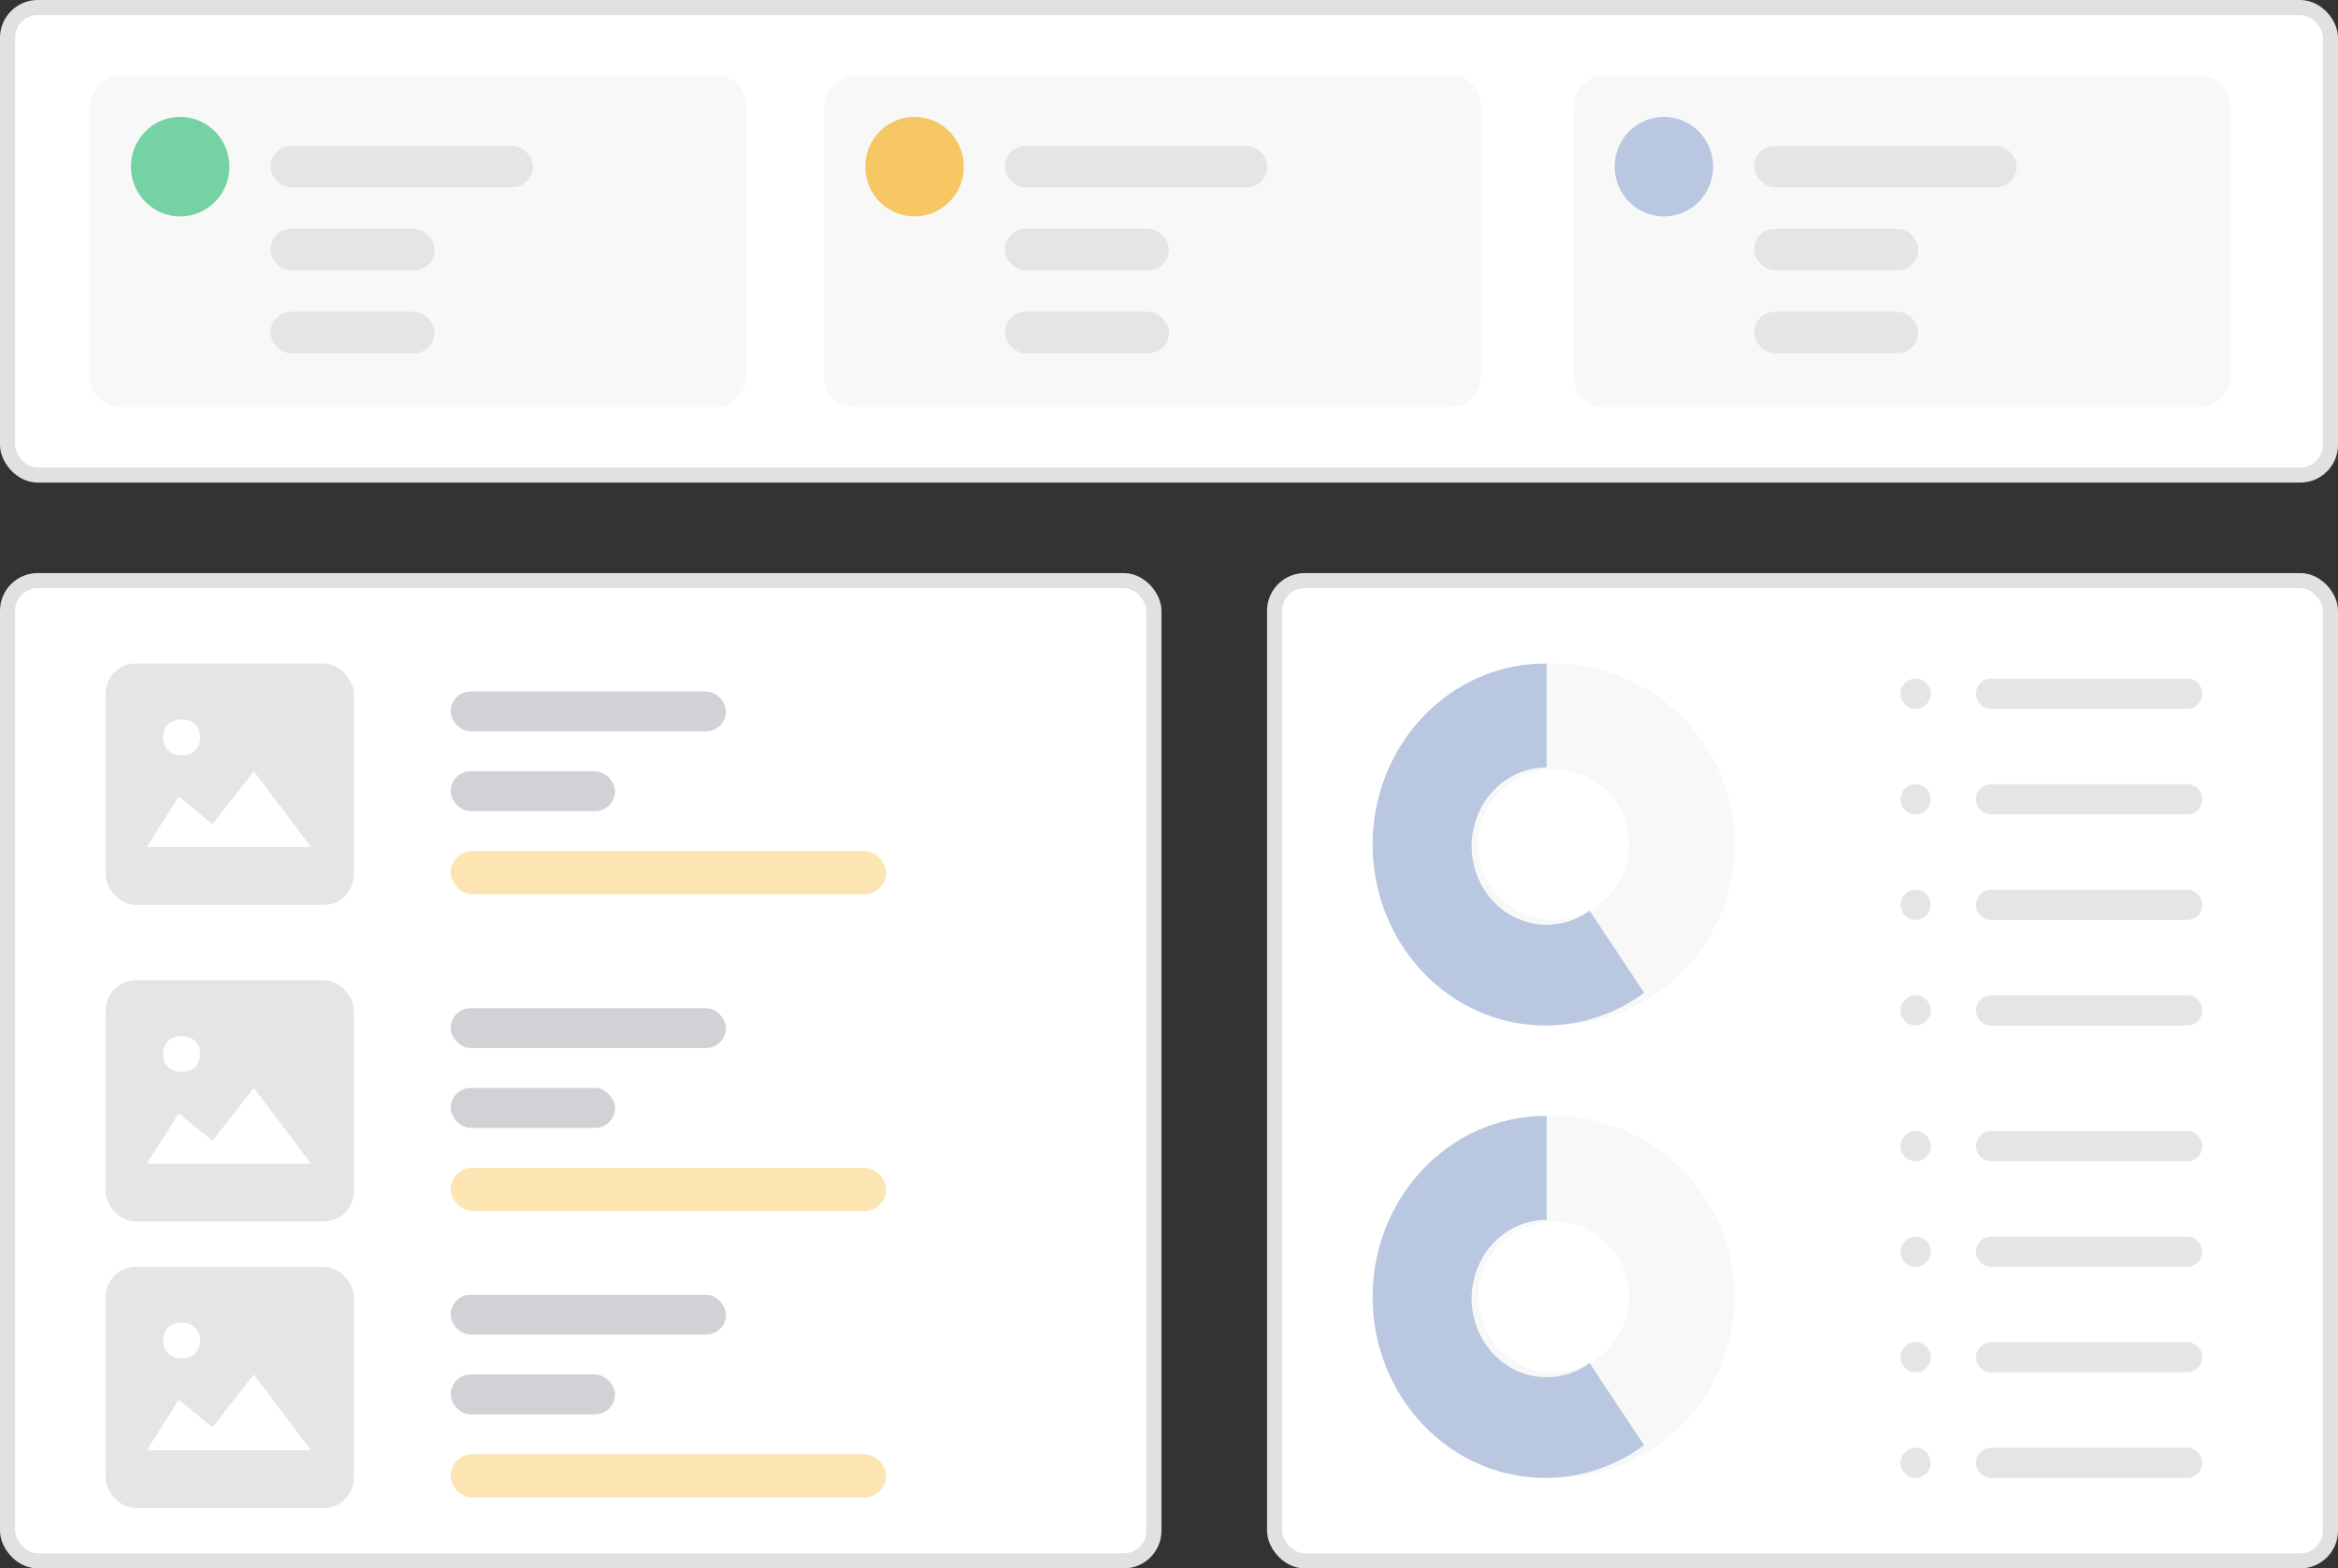 <?xml version="1.0" encoding="UTF-8"?>
<svg width="155px" height="104px" viewBox="0 0 155 104" version="1.1" xmlns="http://www.w3.org/2000/svg" xmlns:xlink="http://www.w3.org/1999/xlink">
    <rect x="0" y="0" width="155" height="104" fill="#333333" stroke="none"/>
    <title>Dashboard</title>
    <g id="Page-1" stroke="none" stroke-width="1" fill="none" fill-rule="evenodd">
        <g id="Dashboard">
            <g id="Group-3">
                <g id="Group-7-Copy">
                    <rect id="Rectangle" stroke="#E1E1E1" fill="#FFFFFF" x="0.5" y="0.5" width="154" height="31" rx="2"></rect>
                    <g id="Group" transform="translate(56.049, 20.8)"></g>
                </g>
                <g id="Group-2" transform="translate(5.962, 5)">
                    <rect id="Rectangle" fill-opacity="0.536" fill="#F2F2F2" transform="translate(21.761, 11) scale(-1, 1) translate(-21.761, -11) " x="0" y="0" width="43.522" height="22" rx="2"></rect>
                    <ellipse id="Oval" fill="#74D2A3" cx="5.984" cy="6.05" rx="3.264" ry="3.3"></ellipse>
                    <rect id="Rectangle" fill="#E5E5E5" x="11.969" y="4.675" width="17.409" height="2.75" rx="1.375"></rect>
                    <rect id="Rectangle-Copy-11" fill="#E5E5E5" x="11.969" y="10.175" width="10.881" height="2.75" rx="1.375"></rect>
                    <rect id="Rectangle-Copy-12" fill="#E5E5E5" x="11.969" y="15.675" width="10.881" height="2.75" rx="1.375"></rect>
                </g>
                <g id="Group-2-Copy" transform="translate(54.647, 5)">
                    <rect id="Rectangle" fill-opacity="0.536" fill="#F2F2F2" transform="translate(21.761, 11) scale(-1, 1) translate(-21.761, -11) " x="0" y="0" width="43.522" height="22" rx="2"></rect>
                    <ellipse id="Oval" fill="#F5A700" opacity="0.604" cx="5.984" cy="6.05" rx="3.264" ry="3.3"></ellipse>
                    <rect id="Rectangle" fill="#E5E5E5" x="11.969" y="4.675" width="17.409" height="2.75" rx="1.375"></rect>
                    <rect id="Rectangle-Copy-11" fill="#E5E5E5" x="11.969" y="10.175" width="10.881" height="2.75" rx="1.375"></rect>
                    <rect id="Rectangle-Copy-12" fill="#E5E5E5" x="11.969" y="15.675" width="10.881" height="2.75" rx="1.375"></rect>
                </g>
                <g id="Group-2-Copy-2" transform="translate(104.327, 5)">
                    <rect id="Rectangle" fill-opacity="0.536" fill="#F2F2F2" transform="translate(21.761, 11) scale(-1, 1) translate(-21.761, -11) " x="0" y="0" width="43.522" height="22" rx="2"></rect>
                    <ellipse id="Oval" fill="#2A58AE" opacity="0.301" cx="5.984" cy="6.05" rx="3.264" ry="3.3"></ellipse>
                    <rect id="Rectangle" fill="#E5E5E5" x="11.969" y="4.675" width="17.409" height="2.75" rx="1.375"></rect>
                    <rect id="Rectangle-Copy-11" fill="#E5E5E5" x="11.969" y="10.175" width="10.881" height="2.75" rx="1.375"></rect>
                    <rect id="Rectangle-Copy-12" fill="#E5E5E5" x="11.969" y="15.675" width="10.881" height="2.75" rx="1.375"></rect>
                </g>
            </g>
            <g id="Group-5" transform="translate(0, 38)">
                <rect id="Rectangle" stroke="#E1E1E1" fill="#FFFFFF" x="0.5" y="0.5" width="76" height="65" rx="2"></rect>
                <g id="Group-4" transform="translate(7, 6)">
                    <rect id="Rectangle" fill="#E5E5E5" x="0" y="0" width="16.456" height="16" rx="2"></rect>
                    <rect id="Rectangle-Copy-3" fill="#D0D2D5" x="22.879" y="1.852" width="18.249" height="2.645" rx="1.323"></rect>
                    <rect id="Rectangle-Copy-5" fill="#F5A700" opacity="0.3" x="22.879" y="12.432" width="28.871" height="2.869" rx="1.435"></rect>
                    <rect id="Rectangle-Copy-4" fill="#D0D2D5" x="22.879" y="7.142" width="10.895" height="2.645" rx="1.323"></rect>
                    <path d="M9.829,7.142 L13.619,12.168 L2.724,12.168 L4.855,8.817 L7.08,10.653 L9.829,7.142 Z M5.039,3.703 C5.774,3.703 6.265,4.179 6.265,4.894 C6.265,5.608 5.774,6.084 5.039,6.084 C4.303,6.084 3.813,5.608 3.813,4.894 C3.813,4.179 4.303,3.703 5.039,3.703 Z" id="Combined-Shape" fill="#FFFFFF" fill-rule="nonzero"></path>
                </g>
                <g id="Group-4-Copy" transform="translate(7, 27)">
                    <rect id="Rectangle" fill="#E5E5E5" x="0" y="0" width="16.456" height="16" rx="2"></rect>
                    <rect id="Rectangle-Copy-3" fill="#D0D2D5" x="22.879" y="1.852" width="18.249" height="2.645" rx="1.323"></rect>
                    <rect id="Rectangle-Copy-5" fill="#F5A700" opacity="0.3" x="22.879" y="12.432" width="28.871" height="2.869" rx="1.435"></rect>
                    <rect id="Rectangle-Copy-4" fill="#D0D2D5" x="22.879" y="7.142" width="10.895" height="2.645" rx="1.323"></rect>
                    <path d="M9.829,7.142 L13.619,12.168 L2.724,12.168 L4.855,8.817 L7.08,10.653 L9.829,7.142 Z M5.039,3.703 C5.774,3.703 6.265,4.179 6.265,4.894 C6.265,5.608 5.774,6.084 5.039,6.084 C4.303,6.084 3.813,5.608 3.813,4.894 C3.813,4.179 4.303,3.703 5.039,3.703 Z" id="Combined-Shape" fill="#FFFFFF" fill-rule="nonzero"></path>
                </g>
                <g id="Group-4-Copy-2" transform="translate(7, 46)">
                    <rect id="Rectangle" fill="#E5E5E5" x="0" y="0" width="16.456" height="16" rx="2"></rect>
                    <rect id="Rectangle-Copy-3" fill="#D0D2D5" x="22.879" y="1.852" width="18.249" height="2.645" rx="1.323"></rect>
                    <rect id="Rectangle-Copy-5" fill="#F5A700" opacity="0.3" x="22.879" y="12.432" width="28.871" height="2.869" rx="1.435"></rect>
                    <rect id="Rectangle-Copy-4" fill="#D0D2D5" x="22.879" y="7.142" width="10.895" height="2.645" rx="1.323"></rect>
                    <path d="M9.829,7.142 L13.619,12.168 L2.724,12.168 L4.855,8.817 L7.08,10.653 L9.829,7.142 Z M5.039,3.703 C5.774,3.703 6.265,4.179 6.265,4.894 C6.265,5.608 5.774,6.084 5.039,6.084 C4.303,6.084 3.813,5.608 3.813,4.894 C3.813,4.179 4.303,3.703 5.039,3.703 Z" id="Combined-Shape" fill="#FFFFFF" fill-rule="nonzero"></path>
                </g>
            </g>
            <g id="Group-5-Copy" transform="translate(84, 38)">
                <rect id="Rectangle" stroke="#E1E1E1" fill="#FFFFFF" x="0.5" y="0.5" width="70" height="65" rx="2"></rect>
                <path d="M19,36 C25.627,36 31,41.373 31,48 C31,54.627 25.627,60 19,60 C12.373,60 7,54.627 7,48 C7,41.373 12.373,36 19,36 Z M19,43 C16.239,43 14,45.239 14,48 C14,50.761 16.239,53 19,53 C21.761,53 24,50.761 24,48 C24,45.239 21.761,43 19,43 Z" id="Combined-Shape-Copy" fill="#F8F8F8"></path>
                <path d="M19,6 C25.627,6 31,11.373 31,18 C31,24.627 25.627,30 19,30 C12.373,30 7,24.627 7,18 C7,11.373 12.373,6 19,6 Z M19,13 C16.239,13 14,15.239 14,18 C14,20.761 16.239,23 19,23 C21.761,23 24,20.761 24,18 C24,15.239 21.761,13 19,13 Z" id="Combined-Shape-Copy-3" fill="#F8F8F8"></path>
                <path d="M43,28 C43.552,28 44,28.448 44,29 C44,29.552 43.552,30 43,30 C42.448,30 42,29.552 42,29 C42,28.448 42.448,28 43,28 Z M61,28 C61.552,28 62,28.448 62,29 C62,29.552 61.552,30 61,30 L48,30 C47.448,30 47,29.552 47,29 C47,28.448 47.448,28 48,28 L61,28 Z M43,21 C43.552,21 44,21.448 44,22 C44,22.552 43.552,23 43,23 C42.448,23 42,22.552 42,22 C42,21.448 42.448,21 43,21 Z M61,21 C61.552,21 62,21.448 62,22 C62,22.552 61.552,23 61,23 L48,23 C47.448,23 47,22.552 47,22 C47,21.448 47.448,21 48,21 L61,21 Z M43,14 C43.552,14 44,14.448 44,15 C44,15.552 43.552,16 43,16 C42.448,16 42,15.552 42,15 C42,14.448 42.448,14 43,14 Z M61,14 C61.552,14 62,14.448 62,15 C62,15.552 61.552,16 61,16 L48,16 C47.448,16 47,15.552 47,15 C47,14.448 47.448,14 48,14 L61,14 Z M43,7 C43.552,7 44,7.448 44,8 C44,8.552 43.552,9 43,9 C42.448,9 42,8.552 42,8 C42,7.448 42.448,7 43,7 Z M61,7 C61.552,7 62,7.448 62,8 C62,8.552 61.552,9 61,9 L48,9 C47.448,9 47,8.552 47,8 C47,7.448 47.448,7 48,7 L61,7 Z" id="Combined-Shape" fill="#E5E5E5"></path>
                <path d="M43,58 C43.552,58 44,58.448 44,59 C44,59.552 43.552,60 43,60 C42.448,60 42,59.552 42,59 C42,58.448 42.448,58 43,58 Z M61,58 C61.552,58 62,58.448 62,59 C62,59.552 61.552,60 61,60 L48,60 C47.448,60 47,59.552 47,59 C47,58.448 47.448,58 48,58 L61,58 Z M43,51 C43.552,51 44,51.448 44,52 C44,52.552 43.552,53 43,53 C42.448,53 42,52.552 42,52 C42,51.448 42.448,51 43,51 Z M61,51 C61.552,51 62,51.448 62,52 C62,52.552 61.552,53 61,53 L48,53 C47.448,53 47,52.552 47,52 C47,51.448 47.448,51 48,51 L61,51 Z M43,44 C43.552,44 44,44.448 44,45 C44,45.552 43.552,46 43,46 C42.448,46 42,45.552 42,45 C42,44.448 42.448,44 43,44 Z M61,44 C61.552,44 62,44.448 62,45 C62,45.552 61.552,46 61,46 L48,46 C47.448,46 47,45.552 47,45 C47,44.448 47.448,44 48,44 L61,44 Z M43,37 C43.552,37 44,37.448 44,38 C44,38.552 43.552,39 43,39 C42.448,39 42,38.552 42,38 C42,37.448 42.448,37 43,37 Z M61,37 C61.552,37 62,37.448 62,38 C62,38.552 61.552,39 61,39 L48,39 C47.448,39 47,38.552 47,38 C47,37.448 47.448,37 48,37 L61,37 Z" id="Combined-Shape-Copy-2" fill="#E5E5E5"></path>
                <path d="M18.44,36 L18.539,36.001 L18.539,42.887 C15.792,42.887 13.565,45.223 13.565,48.104 C13.565,50.986 15.792,53.322 18.539,53.322 C19.596,53.322 20.577,52.976 21.383,52.385 L25,57.832 C23.143,59.198 20.88,60 18.44,60 C12.122,60 7,54.627 7,48 C7,41.373 12.122,36 18.44,36 Z" id="Path-Copy" fill="#BAC7E1"></path>
                <path d="M18.44,6 L18.539,6.001 L18.539,12.887 C15.792,12.887 13.565,15.223 13.565,18.104 C13.565,20.986 15.792,23.322 18.539,23.322 C19.596,23.322 20.577,22.976 21.383,22.385 L25,27.832 C23.143,29.198 20.88,30 18.44,30 C12.122,30 7,24.627 7,18 C7,11.373 12.122,6 18.44,6 Z" id="Path-Copy-2" fill="#BAC7E1"></path>
            </g>
        </g>
    </g>
</svg>